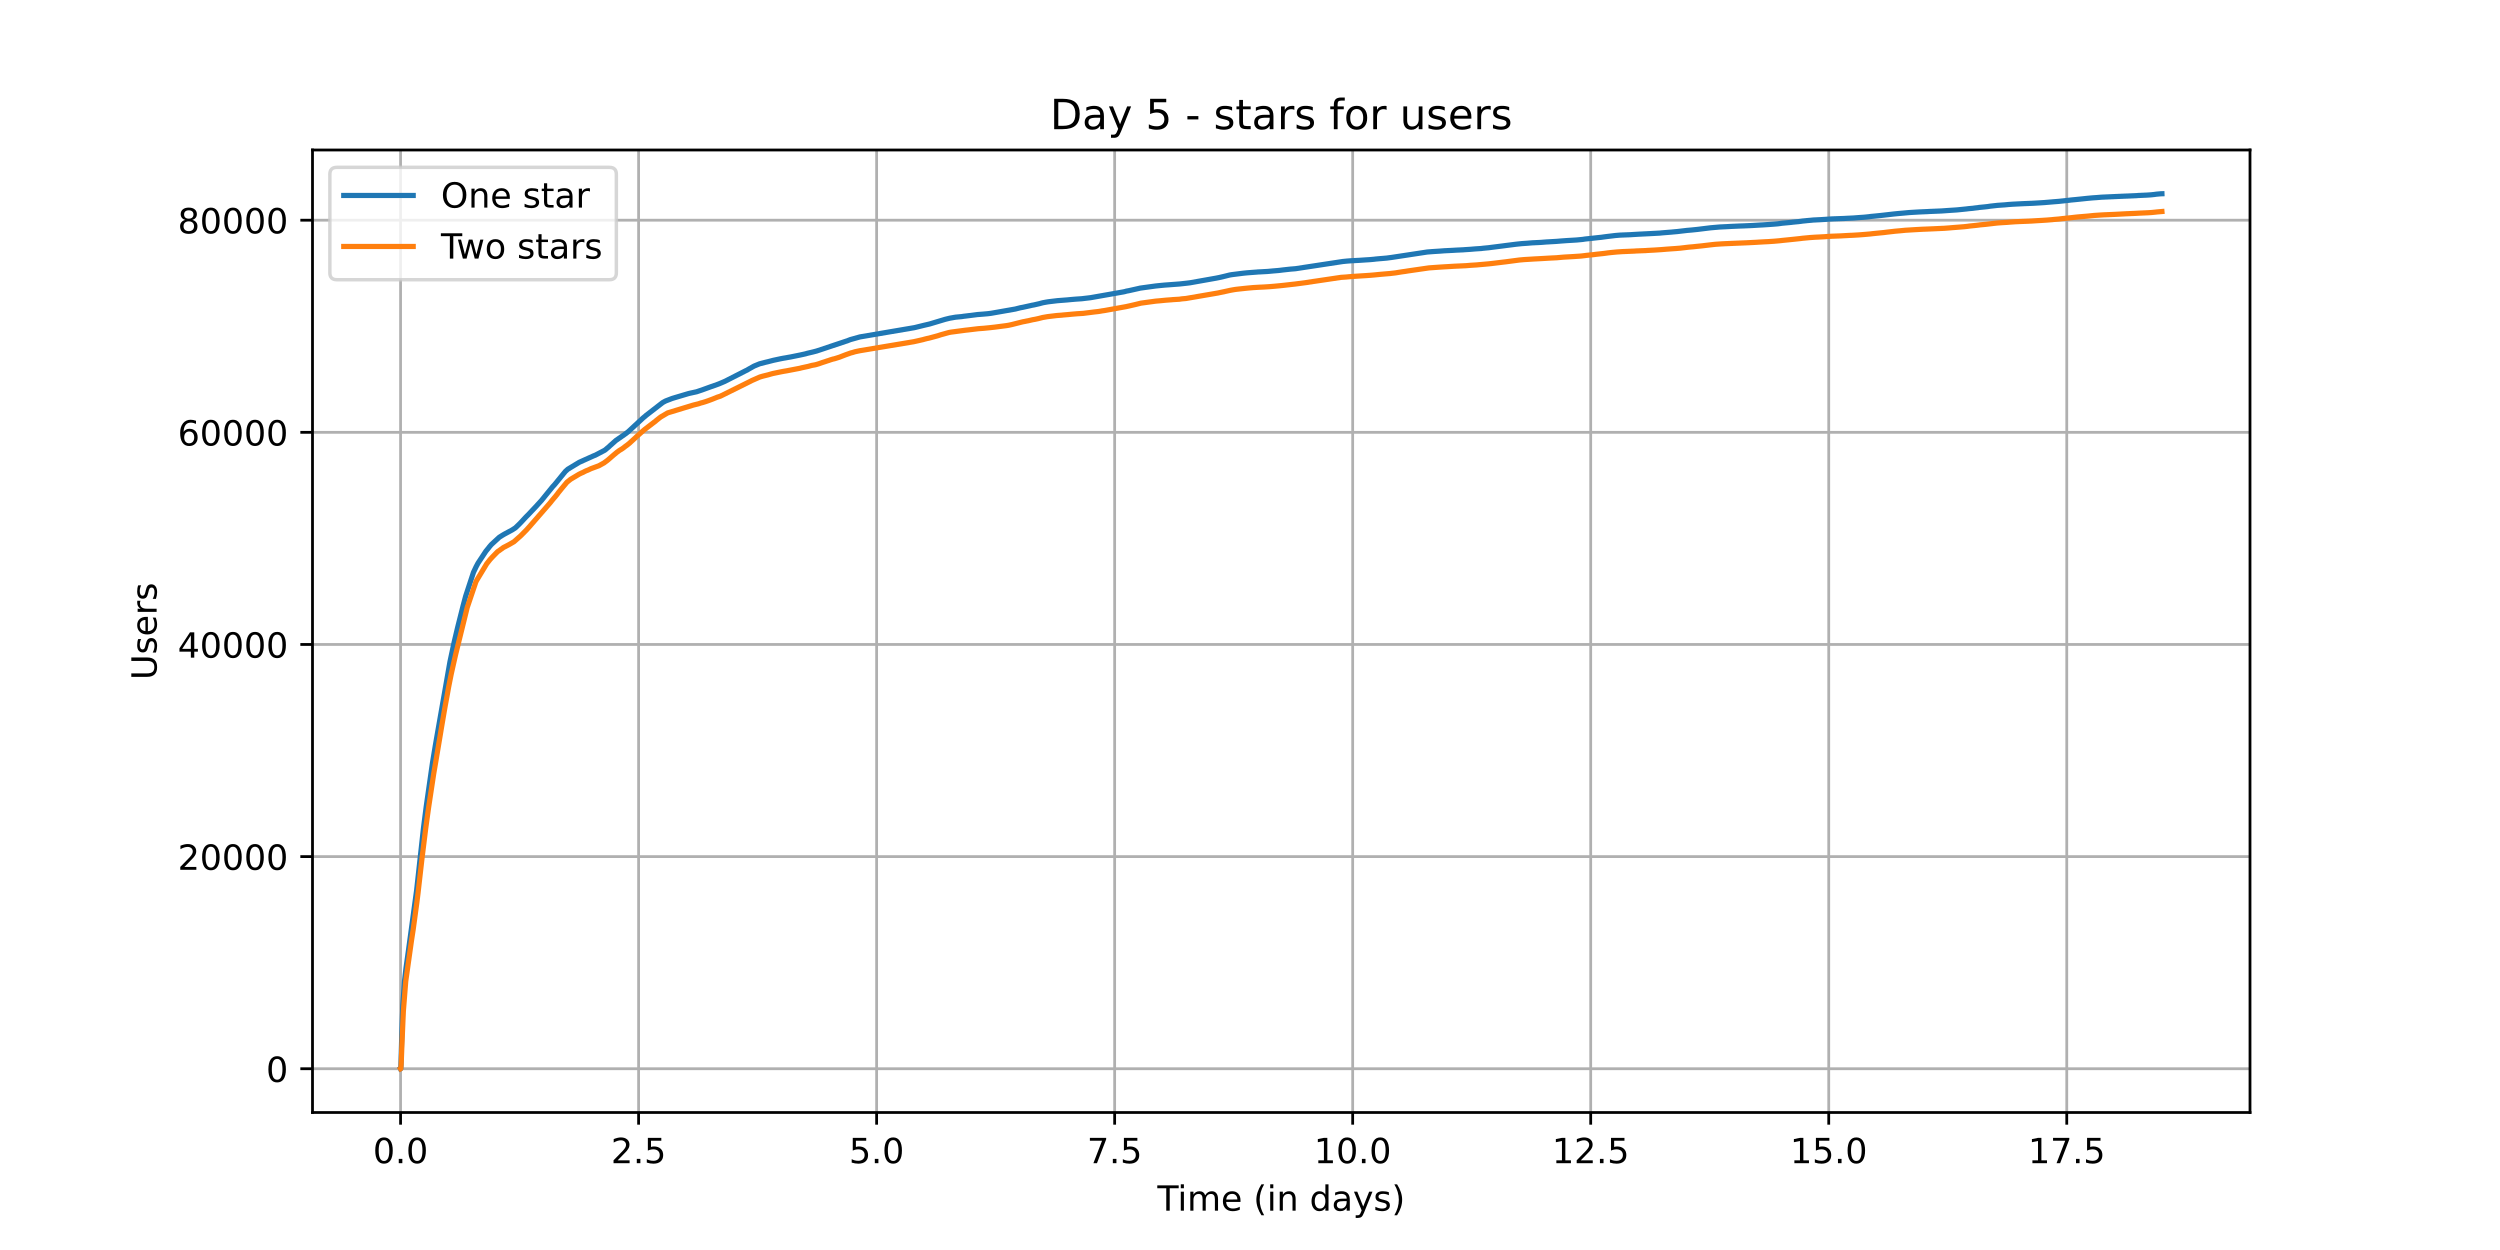 <?xml version="1.0" encoding="utf-8" standalone="no"?>
<!DOCTYPE svg PUBLIC "-//W3C//DTD SVG 1.1//EN"
  "http://www.w3.org/Graphics/SVG/1.1/DTD/svg11.dtd">
<!-- Created with matplotlib (https://matplotlib.org/) -->
<svg height="360pt" version="1.1" viewBox="0 0 720 360" width="720pt" xmlns="http://www.w3.org/2000/svg" xmlns:xlink="http://www.w3.org/1999/xlink">
 <defs>
  <style type="text/css">*{stroke-linecap:butt;stroke-linejoin:round;}</style>
 </defs>
 <g id="figure_1">
  <g id="patch_1">
   <path d="M 0 360 
L 720 360 
L 720 0 
L 0 0 
z
" style="fill:#ffffff;"/>
  </g>
  <g id="axes_1">
   <g id="patch_2">
    <path d="M 90 320.4 
L 648 320.4 
L 648 43.2 
L 90 43.2 
z
" style="fill:#ffffff;"/>
   </g>
   <g id="matplotlib.axis_1">
    <g id="xtick_1">
     <g id="line2d_1">
      <path clip-path="url(#p2ab5d8e549)" d="M 115.364 320.4 
L 115.364 43.2 
" style="fill:none;stroke:#b0b0b0;stroke-linecap:square;stroke-width:0.8;"/>
     </g>
     <g id="line2d_2">
      <defs>
       <path d="M 0 0 
L 0 3.5 
" id="m0746f0e572" style="stroke:#000000;stroke-width:0.8;"/>
      </defs>
      <g>
       <use style="stroke:#000000;stroke-width:0.8;" x="115.364" xlink:href="#m0746f0e572" y="320.4"/>
      </g>
     </g>
     <g id="text_1">
      <!-- 0.0 -->
      <g transform="translate(107.412 334.998)scale(0.1 -0.1)">
       <defs>
        <path d="M 31.781 66.406 
Q 24.172 66.406 20.328 58.906 
Q 16.5 51.422 16.5 36.375 
Q 16.5 21.391 20.328 13.891 
Q 24.172 6.391 31.781 6.391 
Q 39.453 6.391 43.281 13.891 
Q 47.125 21.391 47.125 36.375 
Q 47.125 51.422 43.281 58.906 
Q 39.453 66.406 31.781 66.406 
z
M 31.781 74.219 
Q 44.047 74.219 50.516 64.516 
Q 56.984 54.828 56.984 36.375 
Q 56.984 17.969 50.516 8.266 
Q 44.047 -1.422 31.781 -1.422 
Q 19.531 -1.422 13.062 8.266 
Q 6.594 17.969 6.594 36.375 
Q 6.594 54.828 13.062 64.516 
Q 19.531 74.219 31.781 74.219 
z
" id="DejaVuSans-48"/>
        <path d="M 10.688 12.406 
L 21 12.406 
L 21 0 
L 10.688 0 
z
" id="DejaVuSans-46"/>
       </defs>
       <use xlink:href="#DejaVuSans-48"/>
       <use x="63.623" xlink:href="#DejaVuSans-46"/>
       <use x="95.41" xlink:href="#DejaVuSans-48"/>
      </g>
     </g>
    </g>
    <g id="xtick_2">
     <g id="line2d_3">
      <path clip-path="url(#p2ab5d8e549)" d="M 183.915 320.4 
L 183.915 43.2 
" style="fill:none;stroke:#b0b0b0;stroke-linecap:square;stroke-width:0.8;"/>
     </g>
     <g id="line2d_4">
      <g>
       <use style="stroke:#000000;stroke-width:0.8;" x="183.915" xlink:href="#m0746f0e572" y="320.4"/>
      </g>
     </g>
     <g id="text_2">
      <!-- 2.5 -->
      <g transform="translate(175.964 334.998)scale(0.1 -0.1)">
       <defs>
        <path d="M 19.188 8.297 
L 53.609 8.297 
L 53.609 0 
L 7.328 0 
L 7.328 8.297 
Q 12.938 14.109 22.625 23.891 
Q 32.328 33.688 34.812 36.531 
Q 39.547 41.844 41.422 45.531 
Q 43.312 49.219 43.312 52.781 
Q 43.312 58.594 39.234 62.25 
Q 35.156 65.922 28.609 65.922 
Q 23.969 65.922 18.812 64.312 
Q 13.672 62.703 7.812 59.422 
L 7.812 69.391 
Q 13.766 71.781 18.938 73 
Q 24.125 74.219 28.422 74.219 
Q 39.75 74.219 46.484 68.547 
Q 53.219 62.891 53.219 53.422 
Q 53.219 48.922 51.531 44.891 
Q 49.859 40.875 45.406 35.406 
Q 44.188 33.984 37.641 27.219 
Q 31.109 20.453 19.188 8.297 
z
" id="DejaVuSans-50"/>
        <path d="M 10.797 72.906 
L 49.516 72.906 
L 49.516 64.594 
L 19.828 64.594 
L 19.828 46.734 
Q 21.969 47.469 24.109 47.828 
Q 26.266 48.188 28.422 48.188 
Q 40.625 48.188 47.75 41.5 
Q 54.891 34.812 54.891 23.391 
Q 54.891 11.625 47.562 5.094 
Q 40.234 -1.422 26.906 -1.422 
Q 22.312 -1.422 17.547 -0.641 
Q 12.797 0.141 7.719 1.703 
L 7.719 11.625 
Q 12.109 9.234 16.797 8.062 
Q 21.484 6.891 26.703 6.891 
Q 35.156 6.891 40.078 11.328 
Q 45.016 15.766 45.016 23.391 
Q 45.016 31 40.078 35.438 
Q 35.156 39.891 26.703 39.891 
Q 22.75 39.891 18.812 39.016 
Q 14.891 38.141 10.797 36.281 
z
" id="DejaVuSans-53"/>
       </defs>
       <use xlink:href="#DejaVuSans-50"/>
       <use x="63.623" xlink:href="#DejaVuSans-46"/>
       <use x="95.41" xlink:href="#DejaVuSans-53"/>
      </g>
     </g>
    </g>
    <g id="xtick_3">
     <g id="line2d_5">
      <path clip-path="url(#p2ab5d8e549)" d="M 252.467 320.4 
L 252.467 43.2 
" style="fill:none;stroke:#b0b0b0;stroke-linecap:square;stroke-width:0.8;"/>
     </g>
     <g id="line2d_6">
      <g>
       <use style="stroke:#000000;stroke-width:0.8;" x="252.467" xlink:href="#m0746f0e572" y="320.4"/>
      </g>
     </g>
     <g id="text_3">
      <!-- 5.0 -->
      <g transform="translate(244.516 334.998)scale(0.1 -0.1)">
       <use xlink:href="#DejaVuSans-53"/>
       <use x="63.623" xlink:href="#DejaVuSans-46"/>
       <use x="95.41" xlink:href="#DejaVuSans-48"/>
      </g>
     </g>
    </g>
    <g id="xtick_4">
     <g id="line2d_7">
      <path clip-path="url(#p2ab5d8e549)" d="M 321.019 320.4 
L 321.019 43.2 
" style="fill:none;stroke:#b0b0b0;stroke-linecap:square;stroke-width:0.8;"/>
     </g>
     <g id="line2d_8">
      <g>
       <use style="stroke:#000000;stroke-width:0.8;" x="321.019" xlink:href="#m0746f0e572" y="320.4"/>
      </g>
     </g>
     <g id="text_4">
      <!-- 7.5 -->
      <g transform="translate(313.067 334.998)scale(0.1 -0.1)">
       <defs>
        <path d="M 8.203 72.906 
L 55.078 72.906 
L 55.078 68.703 
L 28.609 0 
L 18.312 0 
L 43.219 64.594 
L 8.203 64.594 
z
" id="DejaVuSans-55"/>
       </defs>
       <use xlink:href="#DejaVuSans-55"/>
       <use x="63.623" xlink:href="#DejaVuSans-46"/>
       <use x="95.41" xlink:href="#DejaVuSans-53"/>
      </g>
     </g>
    </g>
    <g id="xtick_5">
     <g id="line2d_9">
      <path clip-path="url(#p2ab5d8e549)" d="M 389.571 320.4 
L 389.571 43.2 
" style="fill:none;stroke:#b0b0b0;stroke-linecap:square;stroke-width:0.8;"/>
     </g>
     <g id="line2d_10">
      <g>
       <use style="stroke:#000000;stroke-width:0.8;" x="389.571" xlink:href="#m0746f0e572" y="320.4"/>
      </g>
     </g>
     <g id="text_5">
      <!-- 10.0 -->
      <g transform="translate(378.438 334.998)scale(0.1 -0.1)">
       <defs>
        <path d="M 12.406 8.297 
L 28.516 8.297 
L 28.516 63.922 
L 10.984 60.406 
L 10.984 69.391 
L 28.422 72.906 
L 38.281 72.906 
L 38.281 8.297 
L 54.391 8.297 
L 54.391 0 
L 12.406 0 
z
" id="DejaVuSans-49"/>
       </defs>
       <use xlink:href="#DejaVuSans-49"/>
       <use x="63.623" xlink:href="#DejaVuSans-48"/>
       <use x="127.246" xlink:href="#DejaVuSans-46"/>
       <use x="159.033" xlink:href="#DejaVuSans-48"/>
      </g>
     </g>
    </g>
    <g id="xtick_6">
     <g id="line2d_11">
      <path clip-path="url(#p2ab5d8e549)" d="M 458.122 320.4 
L 458.122 43.2 
" style="fill:none;stroke:#b0b0b0;stroke-linecap:square;stroke-width:0.8;"/>
     </g>
     <g id="line2d_12">
      <g>
       <use style="stroke:#000000;stroke-width:0.8;" x="458.122" xlink:href="#m0746f0e572" y="320.4"/>
      </g>
     </g>
     <g id="text_6">
      <!-- 12.5 -->
      <g transform="translate(446.99 334.998)scale(0.1 -0.1)">
       <use xlink:href="#DejaVuSans-49"/>
       <use x="63.623" xlink:href="#DejaVuSans-50"/>
       <use x="127.246" xlink:href="#DejaVuSans-46"/>
       <use x="159.033" xlink:href="#DejaVuSans-53"/>
      </g>
     </g>
    </g>
    <g id="xtick_7">
     <g id="line2d_13">
      <path clip-path="url(#p2ab5d8e549)" d="M 526.674 320.4 
L 526.674 43.2 
" style="fill:none;stroke:#b0b0b0;stroke-linecap:square;stroke-width:0.8;"/>
     </g>
     <g id="line2d_14">
      <g>
       <use style="stroke:#000000;stroke-width:0.8;" x="526.674" xlink:href="#m0746f0e572" y="320.4"/>
      </g>
     </g>
     <g id="text_7">
      <!-- 15.0 -->
      <g transform="translate(515.541 334.998)scale(0.1 -0.1)">
       <use xlink:href="#DejaVuSans-49"/>
       <use x="63.623" xlink:href="#DejaVuSans-53"/>
       <use x="127.246" xlink:href="#DejaVuSans-46"/>
       <use x="159.033" xlink:href="#DejaVuSans-48"/>
      </g>
     </g>
    </g>
    <g id="xtick_8">
     <g id="line2d_15">
      <path clip-path="url(#p2ab5d8e549)" d="M 595.226 320.4 
L 595.226 43.2 
" style="fill:none;stroke:#b0b0b0;stroke-linecap:square;stroke-width:0.8;"/>
     </g>
     <g id="line2d_16">
      <g>
       <use style="stroke:#000000;stroke-width:0.8;" x="595.226" xlink:href="#m0746f0e572" y="320.4"/>
      </g>
     </g>
     <g id="text_8">
      <!-- 17.5 -->
      <g transform="translate(584.093 334.998)scale(0.1 -0.1)">
       <use xlink:href="#DejaVuSans-49"/>
       <use x="63.623" xlink:href="#DejaVuSans-55"/>
       <use x="127.246" xlink:href="#DejaVuSans-46"/>
       <use x="159.033" xlink:href="#DejaVuSans-53"/>
      </g>
     </g>
    </g>
    <g id="text_9">
     <!-- Time (in days) -->
     <g transform="translate(333.327 348.677)scale(0.1 -0.1)">
      <defs>
       <path d="M -0.297 72.906 
L 61.375 72.906 
L 61.375 64.594 
L 35.5 64.594 
L 35.5 0 
L 25.594 0 
L 25.594 64.594 
L -0.297 64.594 
z
" id="DejaVuSans-84"/>
       <path d="M 9.422 54.688 
L 18.406 54.688 
L 18.406 0 
L 9.422 0 
z
M 9.422 75.984 
L 18.406 75.984 
L 18.406 64.594 
L 9.422 64.594 
z
" id="DejaVuSans-105"/>
       <path d="M 52 44.188 
Q 55.375 50.25 60.062 53.125 
Q 64.75 56 71.094 56 
Q 79.641 56 84.281 50.016 
Q 88.922 44.047 88.922 33.016 
L 88.922 0 
L 79.891 0 
L 79.891 32.719 
Q 79.891 40.578 77.094 44.375 
Q 74.312 48.188 68.609 48.188 
Q 61.625 48.188 57.562 43.547 
Q 53.516 38.922 53.516 30.906 
L 53.516 0 
L 44.484 0 
L 44.484 32.719 
Q 44.484 40.625 41.703 44.406 
Q 38.922 48.188 33.109 48.188 
Q 26.219 48.188 22.156 43.531 
Q 18.109 38.875 18.109 30.906 
L 18.109 0 
L 9.078 0 
L 9.078 54.688 
L 18.109 54.688 
L 18.109 46.188 
Q 21.188 51.219 25.484 53.609 
Q 29.781 56 35.688 56 
Q 41.656 56 45.828 52.969 
Q 50 49.953 52 44.188 
z
" id="DejaVuSans-109"/>
       <path d="M 56.203 29.594 
L 56.203 25.203 
L 14.891 25.203 
Q 15.484 15.922 20.484 11.062 
Q 25.484 6.203 34.422 6.203 
Q 39.594 6.203 44.453 7.469 
Q 49.312 8.734 54.109 11.281 
L 54.109 2.781 
Q 49.266 0.734 44.188 -0.344 
Q 39.109 -1.422 33.891 -1.422 
Q 20.797 -1.422 13.156 6.188 
Q 5.516 13.812 5.516 26.812 
Q 5.516 40.234 12.766 48.109 
Q 20.016 56 32.328 56 
Q 43.359 56 49.781 48.891 
Q 56.203 41.797 56.203 29.594 
z
M 47.219 32.234 
Q 47.125 39.594 43.094 43.984 
Q 39.062 48.391 32.422 48.391 
Q 24.906 48.391 20.391 44.141 
Q 15.875 39.891 15.188 32.172 
z
" id="DejaVuSans-101"/>
       <path id="DejaVuSans-32"/>
       <path d="M 31 75.875 
Q 24.469 64.656 21.281 53.656 
Q 18.109 42.672 18.109 31.391 
Q 18.109 20.125 21.312 9.062 
Q 24.516 -2 31 -13.188 
L 23.188 -13.188 
Q 15.875 -1.703 12.234 9.375 
Q 8.594 20.453 8.594 31.391 
Q 8.594 42.281 12.203 53.312 
Q 15.828 64.359 23.188 75.875 
z
" id="DejaVuSans-40"/>
       <path d="M 54.891 33.016 
L 54.891 0 
L 45.906 0 
L 45.906 32.719 
Q 45.906 40.484 42.875 44.328 
Q 39.844 48.188 33.797 48.188 
Q 26.516 48.188 22.312 43.547 
Q 18.109 38.922 18.109 30.906 
L 18.109 0 
L 9.078 0 
L 9.078 54.688 
L 18.109 54.688 
L 18.109 46.188 
Q 21.344 51.125 25.703 53.562 
Q 30.078 56 35.797 56 
Q 45.219 56 50.047 50.172 
Q 54.891 44.344 54.891 33.016 
z
" id="DejaVuSans-110"/>
       <path d="M 45.406 46.391 
L 45.406 75.984 
L 54.391 75.984 
L 54.391 0 
L 45.406 0 
L 45.406 8.203 
Q 42.578 3.328 38.25 0.953 
Q 33.938 -1.422 27.875 -1.422 
Q 17.969 -1.422 11.734 6.484 
Q 5.516 14.406 5.516 27.297 
Q 5.516 40.188 11.734 48.094 
Q 17.969 56 27.875 56 
Q 33.938 56 38.25 53.625 
Q 42.578 51.266 45.406 46.391 
z
M 14.797 27.297 
Q 14.797 17.391 18.875 11.75 
Q 22.953 6.109 30.078 6.109 
Q 37.203 6.109 41.297 11.75 
Q 45.406 17.391 45.406 27.297 
Q 45.406 37.203 41.297 42.844 
Q 37.203 48.484 30.078 48.484 
Q 22.953 48.484 18.875 42.844 
Q 14.797 37.203 14.797 27.297 
z
" id="DejaVuSans-100"/>
       <path d="M 34.281 27.484 
Q 23.391 27.484 19.188 25 
Q 14.984 22.516 14.984 16.5 
Q 14.984 11.719 18.141 8.906 
Q 21.297 6.109 26.703 6.109 
Q 34.188 6.109 38.703 11.406 
Q 43.219 16.703 43.219 25.484 
L 43.219 27.484 
z
M 52.203 31.203 
L 52.203 0 
L 43.219 0 
L 43.219 8.297 
Q 40.141 3.328 35.547 0.953 
Q 30.953 -1.422 24.312 -1.422 
Q 15.922 -1.422 10.953 3.297 
Q 6 8.016 6 15.922 
Q 6 25.141 12.172 29.828 
Q 18.359 34.516 30.609 34.516 
L 43.219 34.516 
L 43.219 35.406 
Q 43.219 41.609 39.141 45 
Q 35.062 48.391 27.688 48.391 
Q 23 48.391 18.547 47.266 
Q 14.109 46.141 10.016 43.891 
L 10.016 52.203 
Q 14.938 54.109 19.578 55.047 
Q 24.219 56 28.609 56 
Q 40.484 56 46.344 49.844 
Q 52.203 43.703 52.203 31.203 
z
" id="DejaVuSans-97"/>
       <path d="M 32.172 -5.078 
Q 28.375 -14.844 24.75 -17.812 
Q 21.141 -20.797 15.094 -20.797 
L 7.906 -20.797 
L 7.906 -13.281 
L 13.188 -13.281 
Q 16.891 -13.281 18.938 -11.516 
Q 21 -9.766 23.484 -3.219 
L 25.094 0.875 
L 2.984 54.688 
L 12.5 54.688 
L 29.594 11.922 
L 46.688 54.688 
L 56.203 54.688 
z
" id="DejaVuSans-121"/>
       <path d="M 44.281 53.078 
L 44.281 44.578 
Q 40.484 46.531 36.375 47.5 
Q 32.281 48.484 27.875 48.484 
Q 21.188 48.484 17.844 46.438 
Q 14.5 44.391 14.5 40.281 
Q 14.5 37.156 16.891 35.375 
Q 19.281 33.594 26.516 31.984 
L 29.594 31.297 
Q 39.156 29.25 43.188 25.516 
Q 47.219 21.781 47.219 15.094 
Q 47.219 7.469 41.188 3.016 
Q 35.156 -1.422 24.609 -1.422 
Q 20.219 -1.422 15.453 -0.562 
Q 10.688 0.297 5.422 2 
L 5.422 11.281 
Q 10.406 8.688 15.234 7.391 
Q 20.062 6.109 24.812 6.109 
Q 31.156 6.109 34.562 8.281 
Q 37.984 10.453 37.984 14.406 
Q 37.984 18.062 35.516 20.016 
Q 33.062 21.969 24.703 23.781 
L 21.578 24.516 
Q 13.234 26.266 9.516 29.906 
Q 5.812 33.547 5.812 39.891 
Q 5.812 47.609 11.281 51.797 
Q 16.75 56 26.812 56 
Q 31.781 56 36.172 55.266 
Q 40.578 54.547 44.281 53.078 
z
" id="DejaVuSans-115"/>
       <path d="M 8.016 75.875 
L 15.828 75.875 
Q 23.141 64.359 26.781 53.312 
Q 30.422 42.281 30.422 31.391 
Q 30.422 20.453 26.781 9.375 
Q 23.141 -1.703 15.828 -13.188 
L 8.016 -13.188 
Q 14.5 -2 17.703 9.062 
Q 20.906 20.125 20.906 31.391 
Q 20.906 42.672 17.703 53.656 
Q 14.5 64.656 8.016 75.875 
z
" id="DejaVuSans-41"/>
      </defs>
      <use xlink:href="#DejaVuSans-84"/>
      <use x="57.959" xlink:href="#DejaVuSans-105"/>
      <use x="85.742" xlink:href="#DejaVuSans-109"/>
      <use x="183.154" xlink:href="#DejaVuSans-101"/>
      <use x="244.678" xlink:href="#DejaVuSans-32"/>
      <use x="276.465" xlink:href="#DejaVuSans-40"/>
      <use x="315.479" xlink:href="#DejaVuSans-105"/>
      <use x="343.262" xlink:href="#DejaVuSans-110"/>
      <use x="406.641" xlink:href="#DejaVuSans-32"/>
      <use x="438.428" xlink:href="#DejaVuSans-100"/>
      <use x="501.904" xlink:href="#DejaVuSans-97"/>
      <use x="563.184" xlink:href="#DejaVuSans-121"/>
      <use x="622.363" xlink:href="#DejaVuSans-115"/>
      <use x="674.463" xlink:href="#DejaVuSans-41"/>
     </g>
    </g>
   </g>
   <g id="matplotlib.axis_2">
    <g id="ytick_1">
     <g id="line2d_17">
      <path clip-path="url(#p2ab5d8e549)" d="M 90 307.8 
L 648 307.8 
" style="fill:none;stroke:#b0b0b0;stroke-linecap:square;stroke-width:0.8;"/>
     </g>
     <g id="line2d_18">
      <defs>
       <path d="M 0 0 
L -3.5 0 
" id="ma89defe432" style="stroke:#000000;stroke-width:0.8;"/>
      </defs>
      <g>
       <use style="stroke:#000000;stroke-width:0.8;" x="90" xlink:href="#ma89defe432" y="307.8"/>
      </g>
     </g>
     <g id="text_10">
      <!-- 0 -->
      <g transform="translate(76.638 311.599)scale(0.1 -0.1)">
       <use xlink:href="#DejaVuSans-48"/>
      </g>
     </g>
    </g>
    <g id="ytick_2">
     <g id="line2d_19">
      <path clip-path="url(#p2ab5d8e549)" d="M 90 246.703 
L 648 246.703 
" style="fill:none;stroke:#b0b0b0;stroke-linecap:square;stroke-width:0.8;"/>
     </g>
     <g id="line2d_20">
      <g>
       <use style="stroke:#000000;stroke-width:0.8;" x="90" xlink:href="#ma89defe432" y="246.703"/>
      </g>
     </g>
     <g id="text_11">
      <!-- 20000 -->
      <g transform="translate(51.188 250.502)scale(0.1 -0.1)">
       <use xlink:href="#DejaVuSans-50"/>
       <use x="63.623" xlink:href="#DejaVuSans-48"/>
       <use x="127.246" xlink:href="#DejaVuSans-48"/>
       <use x="190.869" xlink:href="#DejaVuSans-48"/>
       <use x="254.492" xlink:href="#DejaVuSans-48"/>
      </g>
     </g>
    </g>
    <g id="ytick_3">
     <g id="line2d_21">
      <path clip-path="url(#p2ab5d8e549)" d="M 90 185.606 
L 648 185.606 
" style="fill:none;stroke:#b0b0b0;stroke-linecap:square;stroke-width:0.8;"/>
     </g>
     <g id="line2d_22">
      <g>
       <use style="stroke:#000000;stroke-width:0.8;" x="90" xlink:href="#ma89defe432" y="185.606"/>
      </g>
     </g>
     <g id="text_12">
      <!-- 40000 -->
      <g transform="translate(51.188 189.406)scale(0.1 -0.1)">
       <defs>
        <path d="M 37.797 64.312 
L 12.891 25.391 
L 37.797 25.391 
z
M 35.203 72.906 
L 47.609 72.906 
L 47.609 25.391 
L 58.016 25.391 
L 58.016 17.188 
L 47.609 17.188 
L 47.609 0 
L 37.797 0 
L 37.797 17.188 
L 4.891 17.188 
L 4.891 26.703 
z
" id="DejaVuSans-52"/>
       </defs>
       <use xlink:href="#DejaVuSans-52"/>
       <use x="63.623" xlink:href="#DejaVuSans-48"/>
       <use x="127.246" xlink:href="#DejaVuSans-48"/>
       <use x="190.869" xlink:href="#DejaVuSans-48"/>
       <use x="254.492" xlink:href="#DejaVuSans-48"/>
      </g>
     </g>
    </g>
    <g id="ytick_4">
     <g id="line2d_23">
      <path clip-path="url(#p2ab5d8e549)" d="M 90 124.509 
L 648 124.509 
" style="fill:none;stroke:#b0b0b0;stroke-linecap:square;stroke-width:0.8;"/>
     </g>
     <g id="line2d_24">
      <g>
       <use style="stroke:#000000;stroke-width:0.8;" x="90" xlink:href="#ma89defe432" y="124.509"/>
      </g>
     </g>
     <g id="text_13">
      <!-- 60000 -->
      <g transform="translate(51.188 128.309)scale(0.1 -0.1)">
       <defs>
        <path d="M 33.016 40.375 
Q 26.375 40.375 22.484 35.828 
Q 18.609 31.297 18.609 23.391 
Q 18.609 15.531 22.484 10.953 
Q 26.375 6.391 33.016 6.391 
Q 39.656 6.391 43.531 10.953 
Q 47.406 15.531 47.406 23.391 
Q 47.406 31.297 43.531 35.828 
Q 39.656 40.375 33.016 40.375 
z
M 52.594 71.297 
L 52.594 62.312 
Q 48.875 64.062 45.094 64.984 
Q 41.312 65.922 37.594 65.922 
Q 27.828 65.922 22.672 59.328 
Q 17.531 52.734 16.797 39.406 
Q 19.672 43.656 24.016 45.922 
Q 28.375 48.188 33.594 48.188 
Q 44.578 48.188 50.953 41.516 
Q 57.328 34.859 57.328 23.391 
Q 57.328 12.156 50.688 5.359 
Q 44.047 -1.422 33.016 -1.422 
Q 20.359 -1.422 13.672 8.266 
Q 6.984 17.969 6.984 36.375 
Q 6.984 53.656 15.188 63.938 
Q 23.391 74.219 37.203 74.219 
Q 40.922 74.219 44.703 73.484 
Q 48.484 72.75 52.594 71.297 
z
" id="DejaVuSans-54"/>
       </defs>
       <use xlink:href="#DejaVuSans-54"/>
       <use x="63.623" xlink:href="#DejaVuSans-48"/>
       <use x="127.246" xlink:href="#DejaVuSans-48"/>
       <use x="190.869" xlink:href="#DejaVuSans-48"/>
       <use x="254.492" xlink:href="#DejaVuSans-48"/>
      </g>
     </g>
    </g>
    <g id="ytick_5">
     <g id="line2d_25">
      <path clip-path="url(#p2ab5d8e549)" d="M 90 63.413 
L 648 63.413 
" style="fill:none;stroke:#b0b0b0;stroke-linecap:square;stroke-width:0.8;"/>
     </g>
     <g id="line2d_26">
      <g>
       <use style="stroke:#000000;stroke-width:0.8;" x="90" xlink:href="#ma89defe432" y="63.413"/>
      </g>
     </g>
     <g id="text_14">
      <!-- 80000 -->
      <g transform="translate(51.188 67.212)scale(0.1 -0.1)">
       <defs>
        <path d="M 31.781 34.625 
Q 24.75 34.625 20.719 30.859 
Q 16.703 27.094 16.703 20.516 
Q 16.703 13.922 20.719 10.156 
Q 24.75 6.391 31.781 6.391 
Q 38.812 6.391 42.859 10.172 
Q 46.922 13.969 46.922 20.516 
Q 46.922 27.094 42.891 30.859 
Q 38.875 34.625 31.781 34.625 
z
M 21.922 38.812 
Q 15.578 40.375 12.031 44.719 
Q 8.5 49.078 8.5 55.328 
Q 8.5 64.062 14.719 69.141 
Q 20.953 74.219 31.781 74.219 
Q 42.672 74.219 48.875 69.141 
Q 55.078 64.062 55.078 55.328 
Q 55.078 49.078 51.531 44.719 
Q 48 40.375 41.703 38.812 
Q 48.828 37.156 52.797 32.312 
Q 56.781 27.484 56.781 20.516 
Q 56.781 9.906 50.312 4.234 
Q 43.844 -1.422 31.781 -1.422 
Q 19.734 -1.422 13.25 4.234 
Q 6.781 9.906 6.781 20.516 
Q 6.781 27.484 10.781 32.312 
Q 14.797 37.156 21.922 38.812 
z
M 18.312 54.391 
Q 18.312 48.734 21.844 45.562 
Q 25.391 42.391 31.781 42.391 
Q 38.141 42.391 41.719 45.562 
Q 45.312 48.734 45.312 54.391 
Q 45.312 60.062 41.719 63.234 
Q 38.141 66.406 31.781 66.406 
Q 25.391 66.406 21.844 63.234 
Q 18.312 60.062 18.312 54.391 
z
" id="DejaVuSans-56"/>
       </defs>
       <use xlink:href="#DejaVuSans-56"/>
       <use x="63.623" xlink:href="#DejaVuSans-48"/>
       <use x="127.246" xlink:href="#DejaVuSans-48"/>
       <use x="190.869" xlink:href="#DejaVuSans-48"/>
       <use x="254.492" xlink:href="#DejaVuSans-48"/>
      </g>
     </g>
    </g>
    <g id="text_15">
     <!-- Users -->
     <g transform="translate(45.108 195.801)rotate(-90)scale(0.1 -0.1)">
      <defs>
       <path d="M 8.688 72.906 
L 18.609 72.906 
L 18.609 28.609 
Q 18.609 16.891 22.844 11.734 
Q 27.094 6.594 36.625 6.594 
Q 46.094 6.594 50.344 11.734 
Q 54.594 16.891 54.594 28.609 
L 54.594 72.906 
L 64.5 72.906 
L 64.5 27.391 
Q 64.5 13.141 57.438 5.859 
Q 50.391 -1.422 36.625 -1.422 
Q 22.797 -1.422 15.734 5.859 
Q 8.688 13.141 8.688 27.391 
z
" id="DejaVuSans-85"/>
       <path d="M 41.109 46.297 
Q 39.594 47.172 37.812 47.578 
Q 36.031 48 33.891 48 
Q 26.266 48 22.188 43.047 
Q 18.109 38.094 18.109 28.812 
L 18.109 0 
L 9.078 0 
L 9.078 54.688 
L 18.109 54.688 
L 18.109 46.188 
Q 20.953 51.172 25.484 53.578 
Q 30.031 56 36.531 56 
Q 37.453 56 38.578 55.875 
Q 39.703 55.766 41.062 55.516 
z
" id="DejaVuSans-114"/>
      </defs>
      <use xlink:href="#DejaVuSans-85"/>
      <use x="73.193" xlink:href="#DejaVuSans-115"/>
      <use x="125.293" xlink:href="#DejaVuSans-101"/>
      <use x="186.816" xlink:href="#DejaVuSans-114"/>
      <use x="227.93" xlink:href="#DejaVuSans-115"/>
     </g>
    </g>
   </g>
   <g id="line2d_27">
    <path clip-path="url(#p2ab5d8e549)" d="M 115.364 307.8 
L 115.403 307.785 
L 115.459 307.073 
L 115.704 298.302 
L 116.006 289.553 
L 116.496 282.588 
L 116.911 278.923 
L 117.677 273.448 
L 119.994 256.372 
L 121.95 238.599 
L 122.01 238.101 
L 122.745 232.339 
L 124.555 219.692 
L 125.347 214.89 
L 125.782 212.367 
L 129.584 190.616 
L 130.808 184.901 
L 131.047 183.886 
L 131.807 180.682 
L 132.217 179.048 
L 133.352 174.542 
L 134.104 171.716 
L 136.368 164.809 
L 136.818 163.865 
L 137.107 163.248 
L 137.655 162.215 
L 139.946 158.739 
L 140.146 158.498 
L 140.776 157.725 
L 140.908 157.538 
L 141.398 156.961 
L 141.624 156.726 
L 143.793 154.734 
L 144.584 154.233 
L 145.225 153.851 
L 147.498 152.623 
L 147.743 152.47 
L 148.46 151.997 
L 149.422 151.071 
L 150.121 150.353 
L 151.423 148.948 
L 151.838 148.527 
L 152.026 148.349 
L 154.574 145.649 
L 154.744 145.45 
L 155.933 144.152 
L 156.801 143.083 
L 157.009 142.82 
L 157.329 142.429 
L 159.216 140.114 
L 159.575 139.738 
L 159.82 139.457 
L 162.839 135.757 
L 163.33 135.318 
L 163.537 135.131 
L 166.821 133.146 
L 167.067 133.036 
L 170.954 131.285 
L 171.444 131.096 
L 174.124 129.691 
L 174.426 129.471 
L 174.973 128.994 
L 175.256 128.777 
L 175.652 128.395 
L 177.369 126.865 
L 179.879 125.124 
L 180.559 124.619 
L 180.937 124.323 
L 185.165 120.407 
L 185.863 119.833 
L 186.071 119.637 
L 190.828 115.956 
L 191.092 115.809 
L 191.432 115.623 
L 191.734 115.464 
L 193.565 114.761 
L 194.264 114.548 
L 198.245 113.362 
L 198.698 113.252 
L 200.624 112.831 
L 201.438 112.553 
L 202.101 112.336 
L 204.802 111.355 
L 205.085 111.267 
L 205.651 111.065 
L 206.614 110.717 
L 207.105 110.534 
L 207.652 110.304 
L 208.728 109.843 
L 214.523 106.892 
L 214.787 106.755 
L 215.165 106.584 
L 215.523 106.358 
L 217.166 105.435 
L 218.751 104.781 
L 220.582 104.308 
L 221.054 104.201 
L 222.734 103.767 
L 224.679 103.349 
L 225.075 103.269 
L 225.641 103.162 
L 226.339 103.049 
L 226.905 102.942 
L 227.698 102.802 
L 230.472 102.24 
L 231.547 102.004 
L 232 101.901 
L 232.378 101.785 
L 232.812 101.678 
L 234.057 101.387 
L 235.171 101.097 
L 243.704 98.25 
L 243.969 98.174 
L 244.403 97.997 
L 244.893 97.807 
L 247.669 97.031 
L 263.255 94.38 
L 263.689 94.285 
L 264.123 94.175 
L 265.653 93.799 
L 266.087 93.692 
L 267.295 93.411 
L 267.748 93.304 
L 272.205 91.966 
L 273.509 91.646 
L 274.264 91.514 
L 274.849 91.407 
L 275.227 91.346 
L 276.945 91.181 
L 277.644 91.074 
L 278.172 91.016 
L 281.513 90.592 
L 282.985 90.482 
L 284.514 90.344 
L 285.401 90.234 
L 292.425 89 
L 292.954 88.863 
L 293.388 88.756 
L 293.879 88.63 
L 294.501 88.52 
L 294.954 88.42 
L 296.86 88.001 
L 297.163 87.925 
L 297.785 87.815 
L 299.409 87.442 
L 299.975 87.283 
L 300.428 87.173 
L 301.259 87.02 
L 301.92 86.911 
L 304.544 86.593 
L 305.978 86.483 
L 307.318 86.379 
L 308.431 86.269 
L 309.884 86.147 
L 311.526 86.037 
L 314.038 85.737 
L 314.679 85.627 
L 323.228 84.121 
L 323.605 84.054 
L 324.058 83.95 
L 324.417 83.84 
L 325.04 83.73 
L 326.172 83.477 
L 327.889 83.092 
L 328.361 82.979 
L 332.757 82.374 
L 333.776 82.264 
L 335.439 82.105 
L 336.949 81.995 
L 338.269 81.894 
L 339.741 81.784 
L 341.836 81.552 
L 342.723 81.442 
L 350.235 80.107 
L 351.14 79.927 
L 352.669 79.57 
L 354.141 79.203 
L 354.802 79.093 
L 358.048 78.684 
L 359.123 78.574 
L 360.425 78.473 
L 361.897 78.363 
L 362.218 78.329 
L 363.18 78.284 
L 365.124 78.174 
L 366.766 78.021 
L 368.106 77.911 
L 368.634 77.853 
L 369.502 77.743 
L 371.694 77.502 
L 373.072 77.392 
L 386.718 75.314 
L 387.813 75.204 
L 389.191 75.094 
L 391.267 74.987 
L 391.701 74.96 
L 393.327 74.85 
L 394.461 74.78 
L 395.688 74.67 
L 396.254 74.599 
L 397.443 74.49 
L 397.896 74.456 
L 399.367 74.328 
L 400.179 74.218 
L 400.745 74.147 
L 411.051 72.577 
L 412.467 72.467 
L 412.92 72.434 
L 414.675 72.324 
L 416.015 72.22 
L 418.242 72.11 
L 419.355 72.043 
L 421.507 71.939 
L 421.733 71.914 
L 423.45 71.804 
L 424.885 71.682 
L 426.565 71.572 
L 427.131 71.499 
L 428.264 71.389 
L 428.754 71.343 
L 429.585 71.233 
L 432.869 70.818 
L 433.681 70.708 
L 436.702 70.326 
L 437.759 70.216 
L 438.288 70.161 
L 439.873 70.051 
L 441.27 69.935 
L 443.516 69.825 
L 443.95 69.797 
L 445.347 69.687 
L 446.384 69.629 
L 448.254 69.519 
L 449.651 69.403 
L 451.161 69.293 
L 452.237 69.229 
L 454.067 69.119 
L 455.785 68.954 
L 456.464 68.847 
L 456.785 68.808 
L 457.88 68.698 
L 460.125 68.447 
L 461.183 68.34 
L 461.806 68.252 
L 462.618 68.142 
L 465.223 67.827 
L 466.526 67.717 
L 466.922 67.699 
L 469.602 67.592 
L 470.036 67.561 
L 471.866 67.451 
L 472.847 67.402 
L 475.036 67.292 
L 476.074 67.237 
L 478.037 67.13 
L 478.584 67.069 
L 480 66.953 
L 481.396 66.843 
L 481.906 66.791 
L 483.132 66.681 
L 485.831 66.361 
L 487.114 66.251 
L 488.983 66.058 
L 489.852 65.948 
L 492.609 65.609 
L 493.855 65.499 
L 495.308 65.374 
L 497.554 65.264 
L 498.611 65.203 
L 501.102 65.093 
L 501.97 65.065 
L 504.499 64.955 
L 504.914 64.931 
L 506.726 64.821 
L 507.726 64.769 
L 509.406 64.659 
L 510.613 64.574 
L 511.916 64.467 
L 512.482 64.396 
L 513.256 64.286 
L 514.879 64.137 
L 516.011 64.027 
L 516.256 63.99 
L 517.37 63.88 
L 517.842 63.837 
L 518.71 63.733 
L 519.068 63.675 
L 520.144 63.568 
L 520.389 63.535 
L 521.654 63.425 
L 522.163 63.37 
L 524.352 63.26 
L 525.446 63.193 
L 526.994 63.083 
L 527.994 63.031 
L 531.127 62.921 
L 531.561 62.893 
L 533.825 62.783 
L 535.184 62.676 
L 536.732 62.57 
L 537.203 62.527 
L 538.241 62.42 
L 538.845 62.337 
L 540.015 62.227 
L 541.94 62.029 
L 542.902 61.919 
L 545.432 61.626 
L 546.526 61.516 
L 546.998 61.476 
L 548.224 61.366 
L 549.847 61.216 
L 551.659 61.106 
L 552.716 61.045 
L 555.131 60.938 
L 555.584 60.908 
L 558.226 60.798 
L 559.17 60.758 
L 560.7 60.648 
L 561.87 60.569 
L 563.549 60.459 
L 565.323 60.281 
L 566.38 60.171 
L 566.964 60.095 
L 568.172 59.988 
L 568.776 59.903 
L 569.682 59.802 
L 569.909 59.753 
L 571.003 59.646 
L 571.513 59.597 
L 572.476 59.49 
L 573.175 59.38 
L 575.308 59.142 
L 576.837 59.035 
L 577.271 59.008 
L 578.422 58.898 
L 579.649 58.812 
L 581.763 58.702 
L 582.744 58.653 
L 585.443 58.543 
L 585.858 58.519 
L 587.707 58.409 
L 588.858 58.332 
L 590.16 58.222 
L 591.594 58.1 
L 592.972 57.99 
L 594.991 57.773 
L 595.973 57.663 
L 596.52 57.596 
L 597.652 57.489 
L 598.162 57.437 
L 599.2 57.33 
L 599.729 57.275 
L 600.692 57.172 
L 601.012 57.138 
L 602.183 57.028 
L 602.674 56.985 
L 603.863 56.903 
L 605.184 56.793 
L 606.128 56.75 
L 608.562 56.64 
L 609.506 56.597 
L 611.978 56.487 
L 612.846 56.457 
L 615.318 56.347 
L 615.808 56.304 
L 618.259 56.194 
L 619.447 56.115 
L 620.447 56.008 
L 621.051 55.922 
L 622.259 55.812 
L 622.636 55.8 
L 622.636 55.8 
" style="fill:none;stroke:#1f77b4;stroke-linecap:square;stroke-width:1.5;"/>
   </g>
   <g id="line2d_28">
    <path clip-path="url(#p2ab5d8e549)" d="M 115.364 307.8 
L 115.44 307.754 
L 115.533 306.636 
L 115.737 301.348 
L 116.157 291.347 
L 116.855 282.582 
L 118.506 270.873 
L 118.988 267.742 
L 120.032 260.08 
L 120.39 257.218 
L 121.558 246.999 
L 122.575 238.803 
L 122.82 236.992 
L 123.442 232.523 
L 124.913 222.793 
L 125.574 218.938 
L 126.814 211.542 
L 127.154 209.471 
L 127.888 205.17 
L 128.254 203.074 
L 128.706 200.651 
L 129.216 197.81 
L 129.395 196.909 
L 129.933 194.212 
L 130.537 191.496 
L 131.242 188.402 
L 134.558 174.957 
L 137.051 167.592 
L 137.277 167.152 
L 140.164 162.38 
L 141.165 161.107 
L 141.353 160.911 
L 141.523 160.719 
L 141.812 160.41 
L 142.019 160.193 
L 143.341 158.846 
L 143.793 158.559 
L 144.188 158.256 
L 144.528 158.033 
L 144.961 157.7 
L 145.281 157.529 
L 145.507 157.422 
L 146.668 156.808 
L 148.026 156.02 
L 149.97 154.297 
L 151.347 152.907 
L 151.517 152.739 
L 152.404 151.762 
L 158.292 144.992 
L 158.669 144.54 
L 158.839 144.311 
L 159.235 143.828 
L 159.707 143.269 
L 159.877 143.08 
L 160.254 142.609 
L 160.405 142.432 
L 160.839 141.837 
L 161.16 141.446 
L 161.707 140.764 
L 163.254 138.91 
L 163.368 138.812 
L 164.33 138.039 
L 166.765 136.579 
L 167.369 136.28 
L 167.651 136.155 
L 167.897 136.057 
L 168.406 135.782 
L 168.633 135.672 
L 168.878 135.559 
L 169.142 135.464 
L 169.425 135.345 
L 170.18 134.988 
L 172.482 134.135 
L 173.992 133.295 
L 174.256 133.087 
L 174.539 132.883 
L 174.86 132.645 
L 175.218 132.354 
L 176.747 131.025 
L 176.973 130.842 
L 177.652 130.271 
L 178.332 129.77 
L 178.69 129.541 
L 178.973 129.388 
L 179.559 128.982 
L 180.05 128.588 
L 180.616 128.184 
L 181.371 127.574 
L 181.617 127.338 
L 183.051 126.028 
L 183.334 125.747 
L 185.146 124.128 
L 185.788 123.587 
L 188.525 121.494 
L 188.733 121.351 
L 188.959 121.134 
L 189.431 120.761 
L 189.827 120.447 
L 190.035 120.282 
L 190.318 120.074 
L 192.3 118.91 
L 199.415 116.741 
L 199.793 116.631 
L 201.135 116.304 
L 201.912 116.041 
L 202.366 115.932 
L 203.103 115.702 
L 203.518 115.562 
L 204.104 115.357 
L 205.236 114.933 
L 206.538 114.404 
L 206.916 114.279 
L 207.237 114.178 
L 207.557 114.056 
L 215.844 109.95 
L 216.165 109.791 
L 216.524 109.599 
L 218.864 108.572 
L 219.752 108.316 
L 221.224 107.952 
L 222.055 107.711 
L 222.583 107.57 
L 224.943 107.082 
L 225.83 106.914 
L 226.509 106.804 
L 230.34 106.07 
L 230.868 105.93 
L 232.831 105.505 
L 233.454 105.328 
L 233.906 105.218 
L 234.661 105.087 
L 235.114 104.977 
L 235.871 104.748 
L 236.815 104.415 
L 237.513 104.192 
L 238.325 103.917 
L 238.683 103.81 
L 239.117 103.651 
L 239.872 103.419 
L 240.325 103.321 
L 241.08 103.086 
L 241.817 102.851 
L 242.288 102.661 
L 243.553 102.172 
L 244.138 101.965 
L 245.082 101.632 
L 245.535 101.525 
L 246.234 101.305 
L 246.725 101.198 
L 247.159 101.106 
L 247.688 100.996 
L 263.161 98.412 
L 263.406 98.354 
L 263.897 98.247 
L 264.369 98.143 
L 265.898 97.789 
L 266.257 97.682 
L 266.672 97.578 
L 266.993 97.496 
L 267.522 97.389 
L 269.788 96.778 
L 270.165 96.671 
L 270.921 96.423 
L 273.282 95.766 
L 273.867 95.657 
L 277.984 95.107 
L 278.984 94.997 
L 281.777 94.661 
L 283.306 94.551 
L 285.137 94.367 
L 286.08 94.26 
L 286.401 94.227 
L 289.859 93.775 
L 290.501 93.671 
L 290.973 93.567 
L 291.463 93.46 
L 293.029 93.063 
L 294.218 92.764 
L 294.671 92.657 
L 295.237 92.556 
L 295.539 92.486 
L 296.124 92.379 
L 297.427 92.076 
L 298.069 91.966 
L 299.088 91.746 
L 299.484 91.642 
L 299.73 91.581 
L 300.277 91.441 
L 301.051 91.306 
L 301.674 91.196 
L 304.336 90.873 
L 305.827 90.763 
L 306.167 90.72 
L 307.62 90.595 
L 308.752 90.485 
L 310.224 90.359 
L 311.979 90.249 
L 315.038 89.861 
L 315.981 89.752 
L 316.283 89.721 
L 316.963 89.614 
L 317.359 89.538 
L 318.133 89.428 
L 324.304 88.31 
L 325.455 88.056 
L 327.077 87.68 
L 328.606 87.305 
L 332.833 86.727 
L 334.097 86.617 
L 335.835 86.446 
L 337.326 86.336 
L 337.836 86.287 
L 339.666 86.177 
L 340.345 86.073 
L 341.572 85.964 
L 350.82 84.372 
L 351.122 84.302 
L 353.311 83.837 
L 353.782 83.733 
L 354.254 83.627 
L 355.066 83.477 
L 355.708 83.37 
L 356.293 83.294 
L 358.349 83.071 
L 359.425 82.961 
L 360.972 82.823 
L 362.822 82.713 
L 363.728 82.676 
L 365.407 82.573 
L 365.69 82.551 
L 367.011 82.441 
L 368.672 82.285 
L 369.71 82.176 
L 371.977 81.916 
L 372.977 81.806 
L 376.638 81.32 
L 377.261 81.213 
L 377.582 81.177 
L 378.205 81.067 
L 378.545 81.021 
L 386.228 79.878 
L 387.775 79.777 
L 388.021 79.75 
L 389.209 79.643 
L 389.663 79.612 
L 391.267 79.506 
L 391.701 79.478 
L 393.46 79.368 
L 394.706 79.28 
L 395.933 79.173 
L 396.461 79.118 
L 397.594 79.008 
L 399.103 78.876 
L 400.387 78.769 
L 400.953 78.699 
L 401.896 78.592 
L 402.614 78.473 
L 403.274 78.366 
L 403.934 78.262 
L 404.746 78.152 
L 405.463 78.033 
L 411.561 77.15 
L 413.109 77.04 
L 414.336 76.952 
L 416.053 76.842 
L 417.129 76.781 
L 418.94 76.671 
L 419.903 76.628 
L 422.205 76.518 
L 423.582 76.405 
L 425.3 76.298 
L 425.809 76.246 
L 427.093 76.136 
L 428.697 75.989 
L 429.717 75.879 
L 432.661 75.519 
L 433.606 75.409 
L 437.551 74.887 
L 438.778 74.777 
L 439.232 74.743 
L 440.307 74.679 
L 442.082 74.569 
L 443.063 74.52 
L 445.025 74.41 
L 446.158 74.34 
L 448.311 74.233 
L 448.802 74.187 
L 450.331 74.053 
L 452.256 73.943 
L 453.369 73.875 
L 455.03 73.766 
L 455.521 73.72 
L 456.408 73.613 
L 457.012 73.533 
L 458.917 73.338 
L 459.748 73.228 
L 461.862 72.999 
L 462.655 72.895 
L 463.014 72.84 
L 463.977 72.73 
L 465.677 72.568 
L 467.318 72.458 
L 468.243 72.421 
L 470.753 72.314 
L 471.225 72.275 
L 473.98 72.165 
L 474.433 72.128 
L 476.414 72.021 
L 476.848 71.994 
L 478.509 71.884 
L 479.905 71.768 
L 481.396 71.658 
L 482.585 71.578 
L 483.925 71.468 
L 486.416 71.172 
L 487.624 71.068 
L 488.644 70.961 
L 489.701 70.854 
L 490.022 70.821 
L 492.722 70.5 
L 493.685 70.393 
L 494.176 70.347 
L 495.818 70.237 
L 496.818 70.185 
L 499.384 70.075 
L 500.328 70.036 
L 503.008 69.926 
L 504.027 69.874 
L 506.028 69.77 
L 506.329 69.745 
L 508.273 69.635 
L 509.273 69.587 
L 510.915 69.477 
L 512.463 69.339 
L 513.445 69.229 
L 515.275 69.043 
L 516.351 68.933 
L 518.389 68.716 
L 519.219 68.612 
L 519.521 68.585 
L 520.672 68.475 
L 521.163 68.426 
L 522.767 68.316 
L 523.71 68.273 
L 525.692 68.163 
L 526.202 68.114 
L 527.315 68.044 
L 530.202 67.934 
L 530.636 67.906 
L 532.636 67.796 
L 533.561 67.76 
L 535.297 67.653 
L 535.731 67.622 
L 537.109 67.512 
L 538.581 67.384 
L 539.487 67.277 
L 539.713 67.256 
L 540.807 67.146 
L 542.582 66.969 
L 543.431 66.859 
L 545.828 66.584 
L 547.092 66.474 
L 548.791 66.309 
L 550.602 66.199 
L 551.715 66.131 
L 553.697 66.022 
L 554.603 65.988 
L 557.094 65.881 
L 557.509 65.86 
L 559.943 65.75 
L 561.209 65.655 
L 562.474 65.545 
L 563.757 65.447 
L 565.115 65.337 
L 565.587 65.298 
L 566.606 65.191 
L 567.229 65.102 
L 569.116 64.906 
L 569.946 64.806 
L 570.21 64.763 
L 571.4 64.653 
L 571.891 64.607 
L 574.289 64.326 
L 575.308 64.216 
L 576.535 64.127 
L 578.29 64.021 
L 578.781 63.975 
L 580.348 63.865 
L 581.329 63.816 
L 584.103 63.706 
L 585.084 63.66 
L 586.744 63.55 
L 587.82 63.489 
L 589.462 63.385 
L 589.688 63.367 
L 590.99 63.26 
L 591.519 63.202 
L 592.953 63.08 
L 593.877 62.97 
L 595.84 62.765 
L 596.86 62.655 
L 597.407 62.588 
L 598.445 62.478 
L 599.88 62.356 
L 601.201 62.246 
L 603.07 62.056 
L 604.675 61.946 
L 605.788 61.879 
L 608.393 61.769 
L 609.336 61.726 
L 611.374 61.616 
L 612.412 61.561 
L 614.997 61.451 
L 616.092 61.387 
L 618.523 61.277 
L 619.636 61.207 
L 620.731 61.097 
L 621.278 61.033 
L 622.636 60.914 
L 622.636 60.914 
" style="fill:none;stroke:#ff7f0e;stroke-linecap:square;stroke-width:1.5;"/>
   </g>
   <g id="patch_3">
    <path d="M 90 320.4 
L 90 43.2 
" style="fill:none;stroke:#000000;stroke-linecap:square;stroke-linejoin:miter;stroke-width:0.8;"/>
   </g>
   <g id="patch_4">
    <path d="M 648 320.4 
L 648 43.2 
" style="fill:none;stroke:#000000;stroke-linecap:square;stroke-linejoin:miter;stroke-width:0.8;"/>
   </g>
   <g id="patch_5">
    <path d="M 90 320.4 
L 648 320.4 
" style="fill:none;stroke:#000000;stroke-linecap:square;stroke-linejoin:miter;stroke-width:0.8;"/>
   </g>
   <g id="patch_6">
    <path d="M 90 43.2 
L 648 43.2 
" style="fill:none;stroke:#000000;stroke-linecap:square;stroke-linejoin:miter;stroke-width:0.8;"/>
   </g>
   <g id="text_16">
    <!-- Day 5 - stars for users -->
    <g transform="translate(302.426 37.2)scale(0.12 -0.12)">
     <defs>
      <path d="M 19.672 64.797 
L 19.672 8.109 
L 31.594 8.109 
Q 46.688 8.109 53.688 14.938 
Q 60.688 21.781 60.688 36.531 
Q 60.688 51.172 53.688 57.984 
Q 46.688 64.797 31.594 64.797 
z
M 9.812 72.906 
L 30.078 72.906 
Q 51.266 72.906 61.172 64.094 
Q 71.094 55.281 71.094 36.531 
Q 71.094 17.672 61.125 8.828 
Q 51.172 0 30.078 0 
L 9.812 0 
z
" id="DejaVuSans-68"/>
      <path d="M 4.891 31.391 
L 31.203 31.391 
L 31.203 23.391 
L 4.891 23.391 
z
" id="DejaVuSans-45"/>
      <path d="M 18.312 70.219 
L 18.312 54.688 
L 36.812 54.688 
L 36.812 47.703 
L 18.312 47.703 
L 18.312 18.016 
Q 18.312 11.328 20.141 9.422 
Q 21.969 7.516 27.594 7.516 
L 36.812 7.516 
L 36.812 0 
L 27.594 0 
Q 17.188 0 13.234 3.875 
Q 9.281 7.766 9.281 18.016 
L 9.281 47.703 
L 2.688 47.703 
L 2.688 54.688 
L 9.281 54.688 
L 9.281 70.219 
z
" id="DejaVuSans-116"/>
      <path d="M 37.109 75.984 
L 37.109 68.5 
L 28.516 68.5 
Q 23.688 68.5 21.797 66.547 
Q 19.922 64.594 19.922 59.516 
L 19.922 54.688 
L 34.719 54.688 
L 34.719 47.703 
L 19.922 47.703 
L 19.922 0 
L 10.891 0 
L 10.891 47.703 
L 2.297 47.703 
L 2.297 54.688 
L 10.891 54.688 
L 10.891 58.5 
Q 10.891 67.625 15.141 71.797 
Q 19.391 75.984 28.609 75.984 
z
" id="DejaVuSans-102"/>
      <path d="M 30.609 48.391 
Q 23.391 48.391 19.188 42.75 
Q 14.984 37.109 14.984 27.297 
Q 14.984 17.484 19.156 11.844 
Q 23.344 6.203 30.609 6.203 
Q 37.797 6.203 41.984 11.859 
Q 46.188 17.531 46.188 27.297 
Q 46.188 37.016 41.984 42.703 
Q 37.797 48.391 30.609 48.391 
z
M 30.609 56 
Q 42.328 56 49.016 48.375 
Q 55.719 40.766 55.719 27.297 
Q 55.719 13.875 49.016 6.219 
Q 42.328 -1.422 30.609 -1.422 
Q 18.844 -1.422 12.172 6.219 
Q 5.516 13.875 5.516 27.297 
Q 5.516 40.766 12.172 48.375 
Q 18.844 56 30.609 56 
z
" id="DejaVuSans-111"/>
      <path d="M 8.5 21.578 
L 8.5 54.688 
L 17.484 54.688 
L 17.484 21.922 
Q 17.484 14.156 20.5 10.266 
Q 23.531 6.391 29.594 6.391 
Q 36.859 6.391 41.078 11.031 
Q 45.312 15.672 45.312 23.688 
L 45.312 54.688 
L 54.297 54.688 
L 54.297 0 
L 45.312 0 
L 45.312 8.406 
Q 42.047 3.422 37.719 1 
Q 33.406 -1.422 27.688 -1.422 
Q 18.266 -1.422 13.375 4.438 
Q 8.5 10.297 8.5 21.578 
z
M 31.109 56 
z
" id="DejaVuSans-117"/>
     </defs>
     <use xlink:href="#DejaVuSans-68"/>
     <use x="77.002" xlink:href="#DejaVuSans-97"/>
     <use x="138.281" xlink:href="#DejaVuSans-121"/>
     <use x="197.461" xlink:href="#DejaVuSans-32"/>
     <use x="229.248" xlink:href="#DejaVuSans-53"/>
     <use x="292.871" xlink:href="#DejaVuSans-32"/>
     <use x="324.658" xlink:href="#DejaVuSans-45"/>
     <use x="360.742" xlink:href="#DejaVuSans-32"/>
     <use x="392.529" xlink:href="#DejaVuSans-115"/>
     <use x="444.629" xlink:href="#DejaVuSans-116"/>
     <use x="483.838" xlink:href="#DejaVuSans-97"/>
     <use x="545.117" xlink:href="#DejaVuSans-114"/>
     <use x="586.23" xlink:href="#DejaVuSans-115"/>
     <use x="638.33" xlink:href="#DejaVuSans-32"/>
     <use x="670.117" xlink:href="#DejaVuSans-102"/>
     <use x="705.322" xlink:href="#DejaVuSans-111"/>
     <use x="766.504" xlink:href="#DejaVuSans-114"/>
     <use x="807.617" xlink:href="#DejaVuSans-32"/>
     <use x="839.404" xlink:href="#DejaVuSans-117"/>
     <use x="902.783" xlink:href="#DejaVuSans-115"/>
     <use x="954.883" xlink:href="#DejaVuSans-101"/>
     <use x="1016.406" xlink:href="#DejaVuSans-114"/>
     <use x="1057.52" xlink:href="#DejaVuSans-115"/>
    </g>
   </g>
   <g id="legend_1">
    <g id="patch_7">
     <path d="M 97 80.556 
L 175.511 80.556 
Q 177.511 80.556 177.511 78.556 
L 177.511 50.2 
Q 177.511 48.2 175.511 48.2 
L 97 48.2 
Q 95 48.2 95 50.2 
L 95 78.556 
Q 95 80.556 97 80.556 
z
" style="fill:#ffffff;opacity:0.8;stroke:#cccccc;stroke-linejoin:miter;"/>
    </g>
    <g id="line2d_29">
     <path d="M 99 56.298 
L 119 56.298 
" style="fill:none;stroke:#1f77b4;stroke-linecap:square;stroke-width:1.5;"/>
    </g>
    <g id="line2d_30"/>
    <g id="text_17">
     <!-- One star -->
     <g transform="translate(127 59.798)scale(0.1 -0.1)">
      <defs>
       <path d="M 39.406 66.219 
Q 28.656 66.219 22.328 58.203 
Q 16.016 50.203 16.016 36.375 
Q 16.016 22.609 22.328 14.594 
Q 28.656 6.594 39.406 6.594 
Q 50.141 6.594 56.422 14.594 
Q 62.703 22.609 62.703 36.375 
Q 62.703 50.203 56.422 58.203 
Q 50.141 66.219 39.406 66.219 
z
M 39.406 74.219 
Q 54.734 74.219 63.906 63.938 
Q 73.094 53.656 73.094 36.375 
Q 73.094 19.141 63.906 8.859 
Q 54.734 -1.422 39.406 -1.422 
Q 24.031 -1.422 14.812 8.828 
Q 5.609 19.094 5.609 36.375 
Q 5.609 53.656 14.812 63.938 
Q 24.031 74.219 39.406 74.219 
z
" id="DejaVuSans-79"/>
      </defs>
      <use xlink:href="#DejaVuSans-79"/>
      <use x="78.711" xlink:href="#DejaVuSans-110"/>
      <use x="142.09" xlink:href="#DejaVuSans-101"/>
      <use x="203.613" xlink:href="#DejaVuSans-32"/>
      <use x="235.4" xlink:href="#DejaVuSans-115"/>
      <use x="287.5" xlink:href="#DejaVuSans-116"/>
      <use x="326.709" xlink:href="#DejaVuSans-97"/>
      <use x="387.988" xlink:href="#DejaVuSans-114"/>
     </g>
    </g>
    <g id="line2d_31">
     <path d="M 99 70.977 
L 119 70.977 
" style="fill:none;stroke:#ff7f0e;stroke-linecap:square;stroke-width:1.5;"/>
    </g>
    <g id="line2d_32"/>
    <g id="text_18">
     <!-- Two stars -->
     <g transform="translate(127 74.477)scale(0.1 -0.1)">
      <defs>
       <path d="M 4.203 54.688 
L 13.188 54.688 
L 24.422 12.016 
L 35.594 54.688 
L 46.188 54.688 
L 57.422 12.016 
L 68.609 54.688 
L 77.594 54.688 
L 63.281 0 
L 52.688 0 
L 40.922 44.828 
L 29.109 0 
L 18.5 0 
z
" id="DejaVuSans-119"/>
      </defs>
      <use xlink:href="#DejaVuSans-84"/>
      <use x="44.584" xlink:href="#DejaVuSans-119"/>
      <use x="126.371" xlink:href="#DejaVuSans-111"/>
      <use x="187.553" xlink:href="#DejaVuSans-32"/>
      <use x="219.34" xlink:href="#DejaVuSans-115"/>
      <use x="271.439" xlink:href="#DejaVuSans-116"/>
      <use x="310.648" xlink:href="#DejaVuSans-97"/>
      <use x="371.928" xlink:href="#DejaVuSans-114"/>
      <use x="413.041" xlink:href="#DejaVuSans-115"/>
     </g>
    </g>
   </g>
  </g>
 </g>
 <defs>
  <clipPath id="p2ab5d8e549">
   <rect height="277.2" width="558" x="90" y="43.2"/>
  </clipPath>
 </defs>
</svg>

